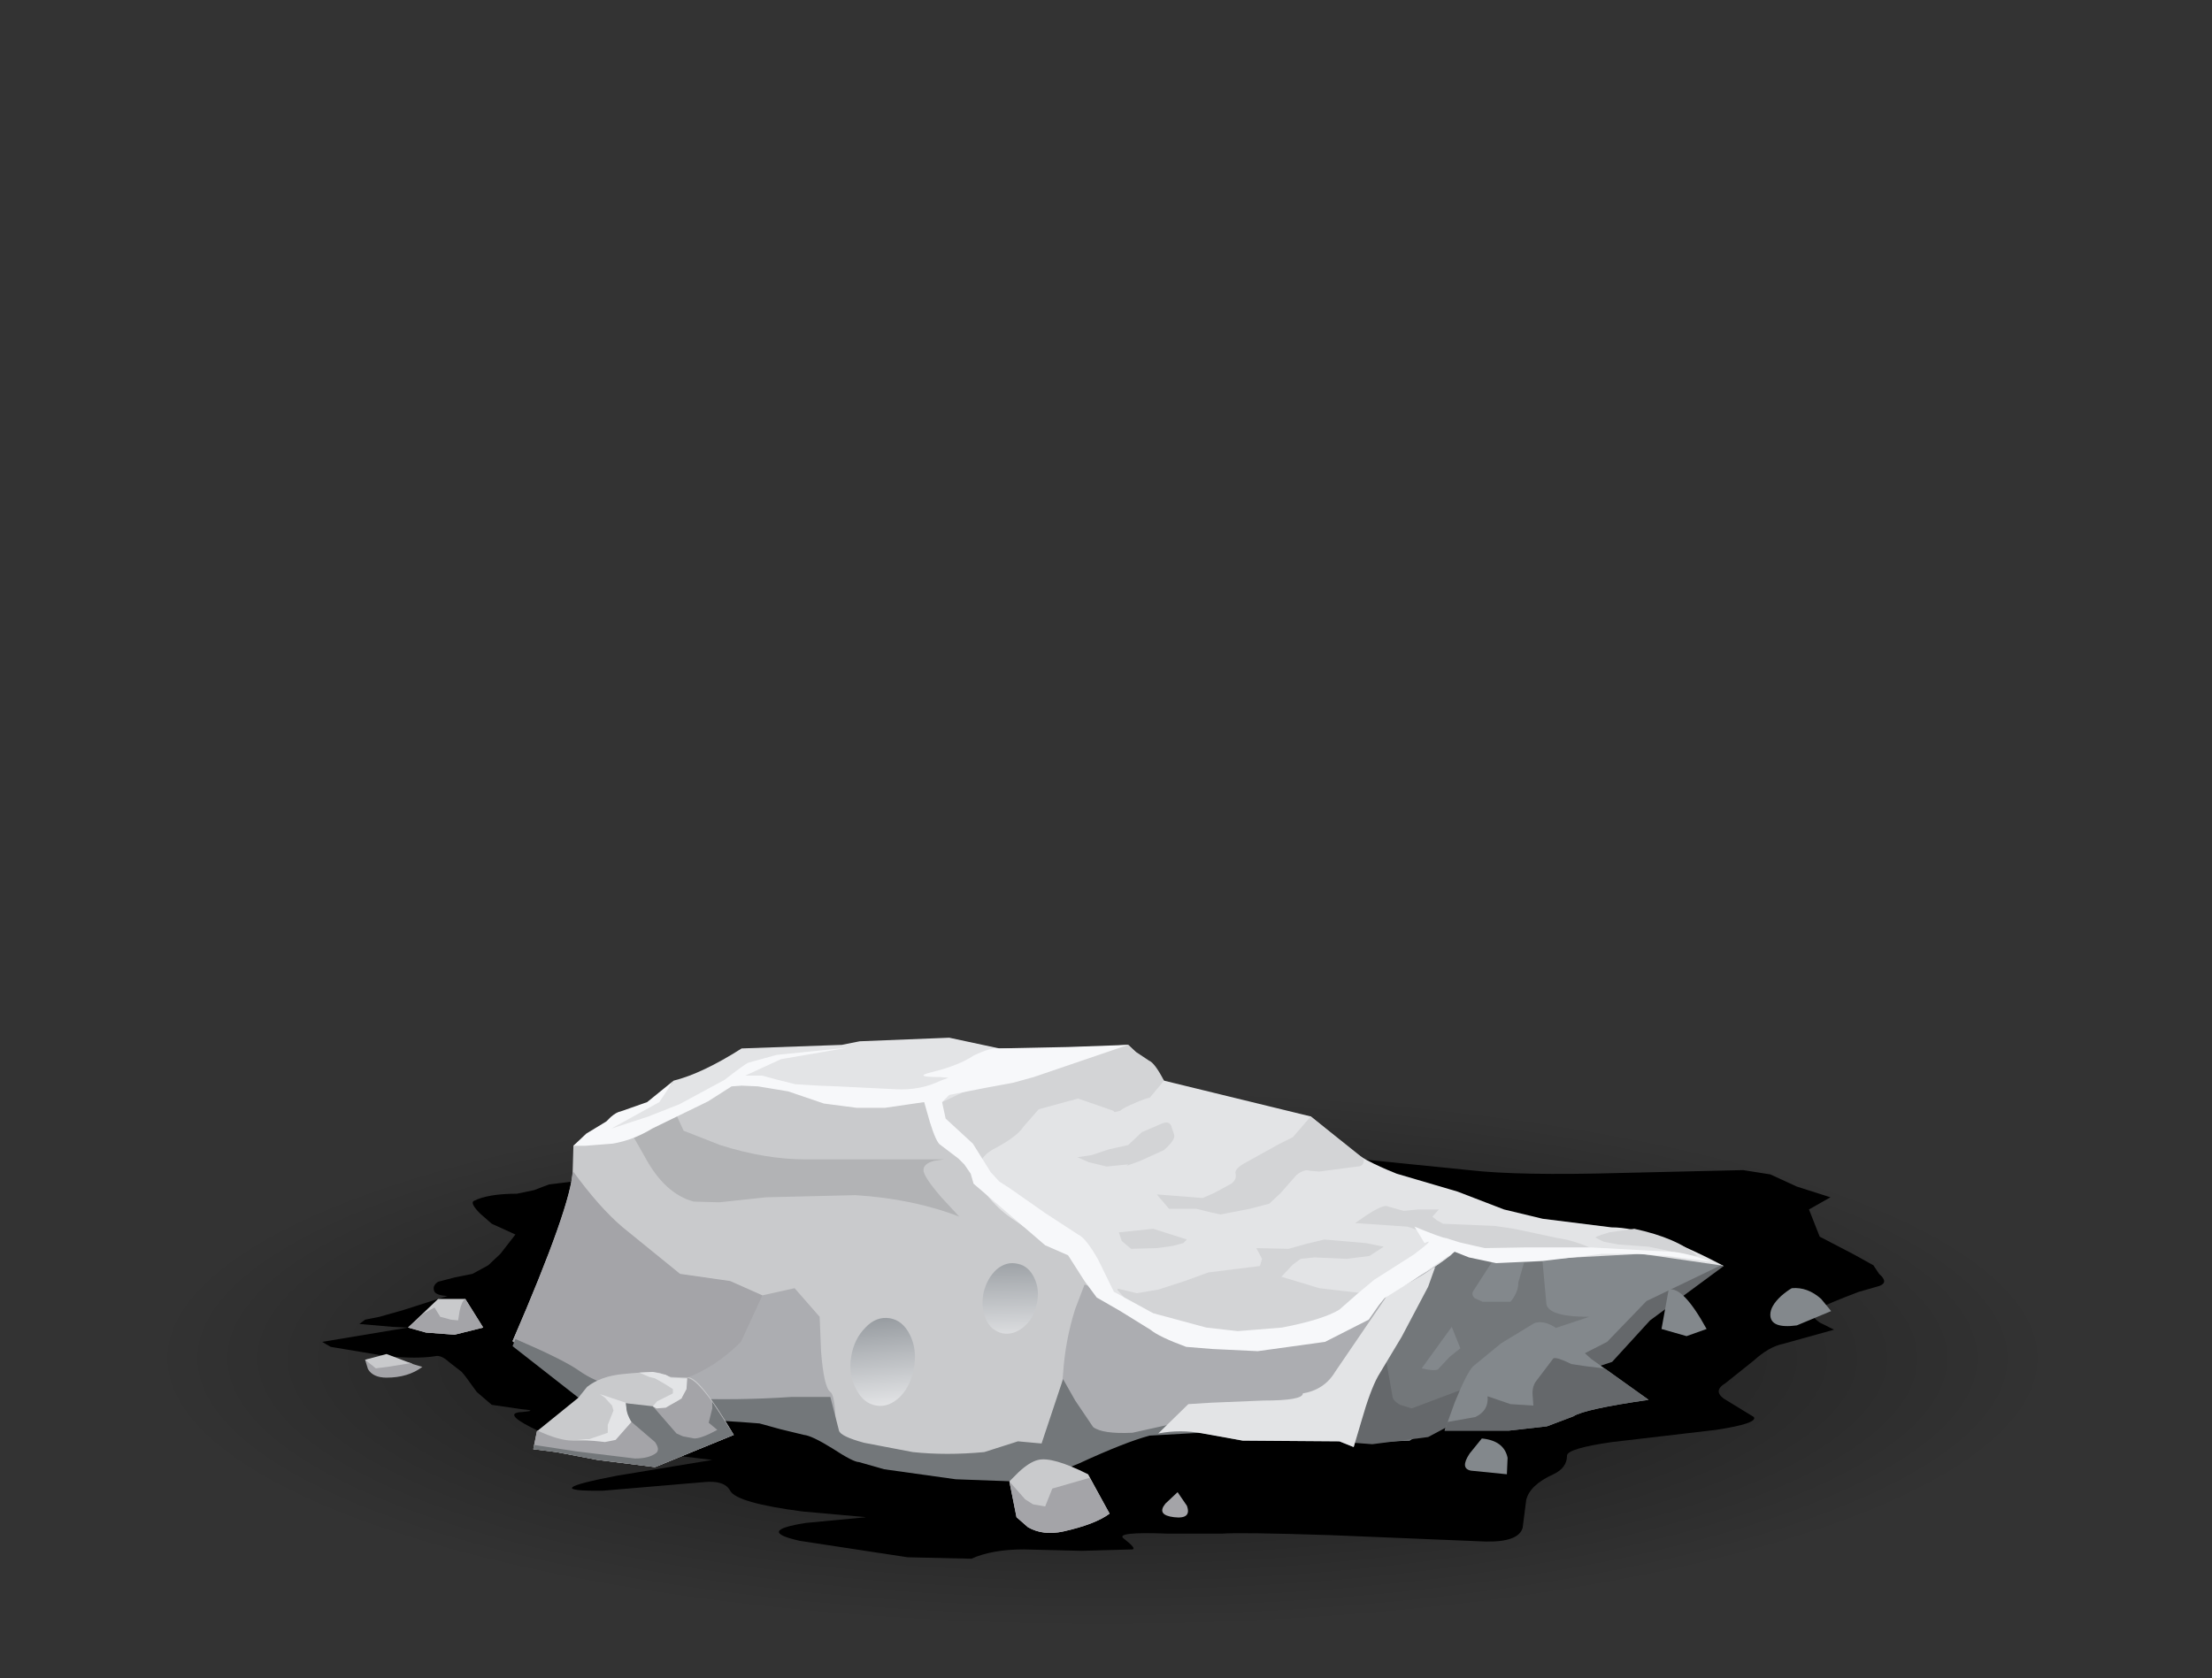 <?xml version="1.0" encoding="UTF-8" standalone="no"?>
<svg xmlns:xlink="http://www.w3.org/1999/xlink" height="117.25px" width="154.5px" xmlns="http://www.w3.org/2000/svg">
  <rect width="100%" height="100%" fill="#333333" stroke="none"/>
  <g transform="matrix(1.0, 0.0, 0.0, 1.0, 0.0, 0.0)">
    <use height="44.75" transform="matrix(1.0, 0.0, 0.0, 1.0, 0.0, 72.25)" width="154.5" xlink:href="#sprite0"/>
    <use height="29.35" transform="matrix(1.0, 0.0, 0.0, 1.0, 22.5, 79.7)" width="109.1" xlink:href="#sprite1"/>
    <use height="34.6" transform="matrix(1.0, 0.0, 0.0, 1.0, 25.5, 72.5)" width="102.4" xlink:href="#shape2"/>
  </g>
  <defs>
    <g id="sprite0" transform="matrix(1.0, 0.0, 0.0, 1.0, 0.0, 0.0)">
      <use height="44.75" transform="matrix(1.0, 0.0, 0.0, 1.0, 0.0, 0.0)" width="154.5" xlink:href="#shape0"/>
    </g>
    <g id="shape0" transform="matrix(1.0, 0.0, 0.0, 1.0, 0.0, 0.0)">
      <path d="M135.6 7.75 Q144.6 10.8 149.45 14.45 154.5 18.3 154.5 22.4 154.5 31.65 131.85 38.2 109.25 44.75 77.25 44.75 45.25 44.75 22.6 38.2 0.0 31.65 0.0 22.4 0.0 13.15 22.6 6.55 45.25 0.0 77.25 0.0 L99.35 0.95 Q102.65 3.3 105.2 1.55 L117.35 3.3 Q123.7 8.45 135.6 7.75" fill="url(#gradient0)" fill-rule="evenodd" stroke="none"/>
    </g>
    <radialGradient cx="0" cy="0" gradientTransform="matrix(0.081, 0.0, 0.0, -0.023, 77.0, 22.65)" gradientUnits="userSpaceOnUse" id="gradient0" r="819.2" spreadMethod="pad">
      <stop offset="0.0" stop-color="#000000" stop-opacity="0.62"/>
      <stop offset="1.0" stop-color="#000000" stop-opacity="0.0"/>
    </radialGradient>
    <g id="sprite1" transform="matrix(1.0, 0.0, 0.0, 1.0, 0.0, 0.0)">
      <use height="29.35" transform="matrix(1.0, 0.0, 0.0, 1.0, 0.0, 0.0)" width="109.1" xlink:href="#shape1"/>
    </g>
    <g id="shape1" transform="matrix(1.0, 0.0, 0.0, 1.0, 0.0, 0.0)">
      <path d="M103.0 3.2 L105.35 3.95 103.85 4.8 104.6 6.7 107.0 7.95 108.35 8.7 108.75 9.3 Q109.45 9.9 108.75 10.15 L107.35 10.55 Q105.35 11.3 104.35 11.8 103.75 12.1 104.6 12.7 L105.6 13.2 102.0 14.2 Q101.05 14.4 100.0 15.35 L98.0 16.95 Q97.0 17.55 98.2 18.2 L100.0 19.3 Q100.3 19.75 97.35 20.2 L90.1 21.05 Q86.95 21.5 86.95 22.0 86.95 22.85 86.0 23.3 84.35 24.05 84.1 25.1 L83.85 27.05 Q83.55 28.05 81.25 28.0 L70.35 27.55 Q64.05 27.35 62.85 27.45 L59.1 27.45 Q55.3 27.3 56.0 27.8 56.9 28.5 56.6 28.55 L53.05 28.65 49.0 28.55 Q46.8 28.55 45.35 29.2 L40.9 29.1 33.35 27.95 Q30.25 27.25 33.8 26.7 L38.0 26.3 33.55 25.9 Q28.95 25.3 28.5 24.45 28.1 23.7 26.65 23.85 L19.6 24.45 Q14.85 24.5 20.6 23.4 L27.25 22.3 18.1 21.2 Q16.5 21.0 14.55 20.0 12.6 19.0 14.0 18.95 15.15 18.85 13.9 18.75 L11.85 18.45 10.8 17.55 10.0 16.45 9.75 16.15 8.85 15.45 Q8.3 14.95 7.9 15.05 6.7 15.25 4.5 15.05 L0.6 14.4 0.0 14.05 6.0 13.05 4.9 13.0 2.6 12.8 3.0 12.5 4.0 12.3 5.6 11.85 8.1 11.05 8.75 10.85 Q8.0 10.8 7.85 10.55 7.65 10.15 8.1 9.85 L9.25 9.55 10.5 9.3 11.6 8.7 12.45 7.9 13.5 6.55 11.85 5.8 11.05 5.1 Q10.3 4.35 10.6 4.2 11.6 3.7 13.6 3.7 L14.8 3.45 15.85 3.05 22.75 2.2 Q26.85 2.05 32.25 2.05 L37.15 1.65 45.5 1.05 54.2 0.3 60.25 0.05 80.1 2.05 Q83.55 2.45 90.7 2.25 L99.25 2.05 101.15 2.35 103.0 3.2" fill="#000000" fill-rule="evenodd" stroke="none"/>
    </g>
    <g id="shape2" transform="matrix(1.0, 0.0, 0.0, 1.0, -25.5, -72.5)">
      <path d="M107.3 89.25 L103.2 88.9 100.25 88.5 Q91.3 94.75 88.8 95.75 87.2 96.4 80.95 96.9 L73.8 97.25 Q72.9 97.25 60.45 91.3 L45.8 84.25 Q43.75 83.3 41.7 81.6 L40.05 80.05 41.5 78.95 Q43.2 77.8 44.3 77.5 46.05 77.0 47.05 75.5 49.05 75.0 51.8 73.25 L58.8 73.0 60.05 72.75 66.3 72.5 69.8 73.25 75.3 73.25 78.8 73.0 81.3 75.5 91.55 78.0 94.3 80.25 Q95.05 81.0 97.55 82.0 L101.8 83.25 105.05 84.5 107.75 85.15 112.55 85.75 Q115.3 85.75 120.4 88.45 L113.8 88.75 107.3 89.25" fill="#e3e4e6" fill-rule="evenodd" stroke="none"/>
      <path d="M101.35 87.7 L101.6 87.45 101.95 87.55 109.1 87.9 114.65 87.6 120.15 88.4 120.3 88.45 117.4 90.25 113.85 93.05 112.1 94.7 Q107.65 96.8 105.05 97.35 103.4 97.65 100.75 99.2 L98.45 100.65 94.55 100.8 89.35 94.1 91.95 93.55 Q94.8 92.75 96.15 90.8 L96.25 90.7 Q99.15 89.4 101.35 87.7" fill="#83888c" fill-rule="evenodd" stroke="none"/>
      <path d="M107.75 88.1 L107.75 88.25 108.0 91.0 Q108.0 92.0 111.0 92.0 L105.75 93.75 107.4 94.35 110.8 95.3 Q106.75 97.0 105.05 97.35 103.4 97.65 100.75 99.2 L98.45 100.65 94.55 100.8 89.35 94.1 91.95 93.55 Q94.8 92.75 96.15 90.8 L96.25 90.7 Q99.15 89.4 101.35 87.7 L101.6 87.45 101.95 87.55 Q104.6 88.5 107.75 88.1" fill="#73777a" fill-rule="evenodd" stroke="none"/>
      <path d="M104.25 88.1 L106.45 88.2 106.05 89.6 Q106.05 90.3 105.5 90.95 L103.55 90.95 103.0 90.7 Q102.75 90.45 102.9 90.2 L104.25 88.1" fill="#83888c" fill-rule="evenodd" stroke="none"/>
      <path d="M101.4 92.7 L102.0 94.2 101.25 94.8 100.5 95.6 Q100.4 95.85 99.3 95.6 L101.4 92.7" fill="#83888c" fill-rule="evenodd" stroke="none"/>
      <path d="M103.25 96.65 L103.9 96.05 Q104.75 95.4 106.0 95.4 L110.0 94.9 112.25 93.75 115.0 90.9 120.2 88.4 120.4 88.45 115.25 92.25 112.6 95.15 107.0 97.0 104.25 98.0 99.75 100.4 95.85 100.9 94.55 100.8 94.5 98.9 96.5 93.25 97.25 97.5 Q97.25 97.85 97.8 98.15 L98.6 98.4 103.25 96.65" fill="#65686b" fill-rule="evenodd" stroke="none"/>
      <path d="M96.25 90.7 Q98.2 89.85 100.2 88.5 L99.75 89.6 97.9 93.1 96.25 95.8 Q95.7 96.85 95.1 98.9 L94.55 100.8 93.55 100.4 86.8 100.35 83.85 99.8 80.3 99.95 Q78.55 100.4 75.35 101.9 L72.15 103.25 66.75 103.0 61.75 102.35 60.0 101.85 58.15 100.9 Q56.7 100.0 56.15 99.95 L54.5 99.55 52.8 99.1 53.35 99.1 51.75 99.0 47.75 98.9 44.5 98.6 41.65 98.05 40.4 97.35 35.8 93.7 Q39.95 84.15 40.0 81.8 L40.05 80.05 44.05 79.0 47.35 77.6 50.45 75.9 Q51.8 75.15 53.6 75.55 L56.7 76.6 64.85 76.85 Q65.65 79.5 67.6 81.15 68.65 83.75 70.7 85.15 L73.05 86.75 Q74.25 87.5 75.6 87.75 L75.0 87.7 75.4 88.6 Q76.1 89.85 77.7 91.1 83.75 95.75 91.95 93.55 94.8 92.75 96.15 90.8 L96.25 90.7" fill="#c9cacc" fill-rule="evenodd" stroke="none"/>
      <path d="M51.0 89.5 L53.25 90.5 54.25 96.0 Q53.2 97.65 51.75 99.0 L47.75 98.9 44.5 98.6 41.65 98.05 40.4 97.35 35.8 93.7 Q39.9 84.2 40.0 81.8 41.85 84.35 43.5 85.75 L47.5 89.0 51.0 89.5" fill="#a4a4a8" fill-rule="evenodd" stroke="none"/>
      <path d="M96.25 90.7 L99.95 88.7 100.15 88.7 99.75 89.6 97.9 93.1 96.25 95.8 Q95.7 96.85 95.1 98.9 L94.55 100.8 93.55 100.4 86.8 100.35 83.85 99.8 80.3 99.95 Q78.55 100.4 75.35 101.9 L72.15 103.25 72.1 103.2 73.75 101.5 74.25 96.0 Q74.4 93.65 75.1 91.45 L75.75 89.75 76.4 89.95 77.7 91.1 Q83.75 95.75 91.95 93.55 94.8 92.75 96.15 90.8 L96.25 90.7" fill="#acadb1" fill-rule="evenodd" stroke="none"/>
      <path d="M65.95 81.0 L65.25 81.1 Q64.5 81.3 64.5 81.75 64.5 82.2 65.75 83.65 L67.0 85.0 Q63.75 83.75 59.75 83.5 L53.5 83.65 50.25 84.0 48.45 83.95 Q46.4 83.4 45.0 80.75 L44.0 79.0 44.05 79.0 47.15 77.7 47.75 79.0 50.3 80.0 Q53.45 81.0 56.25 81.0 L65.95 81.0" fill="#b2b3b5" fill-rule="evenodd" stroke="none"/>
      <path d="M48.0 96.25 Q50.0 95.5 51.75 93.75 L53.25 90.5 55.5 90.0 57.25 92.0 57.35 94.45 Q57.55 96.95 58.0 97.25 58.45 97.6 58.35 101.05 56.65 100.0 56.15 99.95 L54.5 99.55 52.8 99.1 53.35 99.1 51.75 99.0 47.75 98.9 44.5 98.6 41.65 98.05 40.4 97.35 43.45 97.1 48.0 96.25" fill="#acadb1" fill-rule="evenodd" stroke="none"/>
      <path d="M96.0 92.35 Q97.25 91.85 96.85 93.1 L94.55 101.1 93.55 100.7 86.8 100.65 83.85 100.1 80.3 100.3 Q78.6 100.75 75.35 102.25 L72.15 103.55 66.75 103.35 61.75 102.65 60.0 102.15 Q59.6 102.15 58.15 101.2 56.7 100.3 56.15 100.25 L54.5 99.85 53.05 99.45 51.75 99.35 44.5 98.9 41.65 98.35 40.4 97.65 35.8 94.05 36.0 93.55 Q39.25 94.95 40.35 95.7 41.6 96.6 43.0 96.85 L43.8 97.25 47.6 97.7 Q51.6 97.85 55.25 97.6 L58.0 97.6 58.6 99.95 Q58.7 100.35 60.35 100.8 L63.75 101.45 Q66.1 101.7 68.75 101.45 L71.1 100.7 72.75 100.85 74.25 96.35 75.1 97.85 76.35 99.7 Q77.0 100.2 79.1 100.1 L82.25 99.4 87.1 99.65 92.0 99.15 94.1 96.5 95.5 94.25 95.3 93.5 Q95.2 92.65 96.0 92.35" fill="#73777a" fill-rule="evenodd" stroke="none"/>
      <path d="M97.0 90.35 Q98.7 89.55 100.25 88.5 L99.75 89.9 97.9 93.4 96.25 96.15 Q95.7 97.15 95.1 99.25 L94.55 101.1 93.55 100.7 86.8 100.65 84.0 100.15 Q82.45 99.85 80.9 100.15 L83.0 98.1 84.6 98.0 88.25 97.85 Q91.0 97.85 91.0 97.35 92.5 97.1 93.25 95.85 L97.0 90.35" fill="#e3e4e6" fill-rule="evenodd" stroke="none"/>
      <path d="M63.85 95.5 Q63.65 96.75 62.9 97.55 62.1 98.35 61.2 98.2 60.3 98.05 59.8 97.05 59.25 96.05 59.45 94.8 59.65 93.55 60.45 92.75 61.2 91.95 62.15 92.1 63.05 92.25 63.55 93.25 64.05 94.25 63.85 95.5" fill="url(#gradient1)" fill-rule="evenodd" stroke="none"/>
      <path d="M72.4 91.15 Q72.2 92.15 71.45 92.75 70.75 93.3 70.0 93.15 69.2 92.95 68.85 92.15 68.5 91.3 68.7 90.3 68.95 89.3 69.6 88.7 70.3 88.1 71.1 88.3 71.85 88.45 72.25 89.3 72.65 90.15 72.4 91.15" fill="url(#gradient2)" fill-rule="evenodd" stroke="none"/>
      <path d="M51.25 100.25 L45.75 102.5 41.75 102.0 38.85 101.45 37.25 101.25 37.5 100.0 40.4 97.65 41.0 96.9 Q41.95 96.15 43.5 96.0 46.0 95.75 46.25 96.0 L46.85 96.2 48.0 96.25 Q48.75 96.0 51.25 100.25" fill="#c9cacc" fill-rule="evenodd" stroke="none"/>
      <path d="M76.0 103.0 L77.5 105.75 Q76.5 106.5 74.25 107.0 72.85 107.3 71.8 106.7 L71.0 106.0 70.5 103.5 71.15 102.85 Q71.9 102.15 72.5 102.0 73.5 101.75 76.0 103.0" fill="#c9cacc" fill-rule="evenodd" stroke="none"/>
      <path d="M32.5 90.75 L33.75 92.75 31.75 93.25 29.75 93.1 28.5 92.75 30.6 90.75 32.5 90.75" fill="#c9cacc" fill-rule="evenodd" stroke="none"/>
      <path d="M109.05 93.05 L111.15 94.95 115.15 97.8 Q110.65 98.45 109.9 98.95 L108.05 99.65 105.4 99.95 100.9 99.95 101.6 98.0 Q102.45 95.9 102.9 95.45 L104.85 93.85 107.15 92.45 Q107.95 92.15 109.05 93.05" fill="#83888c" fill-rule="evenodd" stroke="none"/>
      <path d="M116.55 90.1 Q117.55 89.85 119.2 92.85 L117.8 93.35 116.05 92.85 116.55 90.1" fill="#83888c" fill-rule="evenodd" stroke="none"/>
      <path d="M125.15 90.0 Q126.25 89.9 127.2 90.75 L127.9 91.6 125.5 92.6 Q123.65 92.85 123.65 91.85 123.65 91.25 124.4 90.55 124.8 90.2 125.15 90.0" fill="#83888c" fill-rule="evenodd" stroke="none"/>
      <path d="M103.5 100.5 Q105.05 100.65 105.3 101.85 L105.25 103.0 102.75 102.75 Q101.95 102.6 102.65 101.55 L103.5 100.5" fill="#83888c" fill-rule="evenodd" stroke="none"/>
      <path d="M82.25 104.25 L82.9 105.2 Q83.25 106.15 82.0 106.0 80.75 105.85 81.4 105.05 L82.25 104.25" fill="#a4a4a8" fill-rule="evenodd" stroke="none"/>
      <path d="M27.0 94.75 L29.5 95.5 Q28.5 96.25 27.0 96.25 26.05 96.25 25.7 95.65 L25.5 95.0 27.0 94.75" fill="#a4a4a8" fill-rule="evenodd" stroke="none"/>
      <path d="M48.0 96.25 L48.25 96.35 Q49.2 96.85 51.25 100.25 L45.75 102.5 41.75 102.0 38.85 101.45 37.25 101.25 37.5 100.0 37.55 99.95 Q39.05 100.65 40.0 100.65 L42.6 100.65 44.0 99.25 43.35 98.0 45.1 98.25 Q46.5 98.5 47.6 97.7 L48.0 96.25" fill="#a4a4a8" fill-rule="evenodd" stroke="none"/>
      <path d="M50.1 99.9 L49.5 99.4 49.75 98.4 49.75 97.95 51.25 100.25 45.75 102.5 41.75 102.0 38.85 101.45 37.25 101.25 37.3 100.95 40.25 101.4 44.35 101.9 Q45.35 101.9 45.85 101.5 46.1 101.25 45.75 100.75 L44.0 99.25 43.35 98.0 45.6 98.25 47.25 100.15 47.7 100.35 48.5 100.5 Q49.0 100.5 50.1 99.9" fill="#73777a" fill-rule="evenodd" stroke="none"/>
      <path d="M45.35 96.2 L44.65 95.9 45.6 95.85 46.5 96.05 46.85 96.25 47.65 96.3 48.0 96.3 47.95 97.05 47.6 97.7 46.5 98.35 45.85 98.4 45.6 98.25 45.9 97.9 47.0 97.35 47.0 97.05 46.45 96.7 45.75 96.3 45.35 96.2" fill="#e3e4e6" fill-rule="evenodd" stroke="none"/>
      <path d="M43.7 98.0 L43.75 98.35 Q43.75 98.75 44.1 99.35 L43.0 100.6 42.25 100.75 40.35 100.55 41.15 100.55 42.45 100.1 42.45 99.55 42.85 98.55 42.75 98.2 42.25 97.65 41.9 97.4 43.7 98.0" fill="#e3e4e6" fill-rule="evenodd" stroke="none"/>
      <path d="M73.0 105.25 L73.5 104.0 76.1 103.25 77.5 105.75 Q76.5 106.5 74.25 107.0 72.85 107.3 71.8 106.7 L71.0 106.0 70.5 103.5 71.6 104.75 72.15 105.1 73.0 105.25" fill="#a4a4a8" fill-rule="evenodd" stroke="none"/>
      <path d="M29.75 93.1 L28.5 92.75 29.6 91.75 30.35 91.35 30.75 92.0 31.5 92.2 32.0 92.25 32.1 91.6 Q32.25 90.9 32.5 90.75 L33.75 92.75 31.75 93.25 29.75 93.1" fill="#a4a4a8" fill-rule="evenodd" stroke="none"/>
      <path d="M25.5 95.0 L27.0 94.6 28.45 95.15 Q29.1 95.35 28.6 95.25 L27.05 95.5 26.25 95.6 25.5 95.0" fill="#c9cacc" fill-rule="evenodd" stroke="none"/>
      <path d="M112.0 95.6 L112.15 95.65 115.15 97.8 Q110.65 98.45 109.9 98.95 L108.05 99.65 105.4 99.95 100.9 99.95 101.1 99.35 103.05 99.0 Q104.0 98.55 103.9 97.55 L105.5 98.1 107.1 98.2 107.05 97.5 Q107.0 96.95 107.25 96.55 L108.5 94.9 Q108.75 94.8 109.75 95.3 L110.75 95.45 112.0 95.6" fill="#65686b" fill-rule="evenodd" stroke="none"/>
      <path d="M78.8 73.0 L79.35 73.5 80.25 74.1 Q80.65 74.25 81.3 75.5 L80.3 76.7 Q80.1 76.7 79.3 77.05 78.45 77.4 78.25 77.6 L77.85 77.7 77.75 77.6 75.3 76.75 72.55 77.5 71.5 78.7 Q71.05 79.4 69.55 80.2 68.75 80.6 68.5 81.15 L68.4 81.6 66.8 80.1 65.9 79.45 65.55 77.85 65.8 77.0 67.4 76.25 70.55 75.35 73.9 74.35 78.8 73.0" fill="#d3d4d6" fill-rule="evenodd" stroke="none"/>
      <path d="M95.25 80.95 Q95.3 81.5 94.8 81.5 L92.15 81.85 91.5 81.8 Q91.1 81.65 90.55 82.1 L89.45 83.35 88.65 84.1 87.3 84.45 85.25 84.85 84.55 84.7 83.55 84.45 81.65 84.45 80.8 83.45 84.0 83.7 84.8 83.35 86.0 82.7 Q86.4 82.4 86.3 82.0 86.2 81.65 87.05 81.2 L89.3 79.95 90.3 79.45 91.55 78.0 95.25 80.95" fill="#d3d4d6" fill-rule="evenodd" stroke="none"/>
      <path d="M103.25 85.6 L104.4 85.65 105.75 85.85 107.4 86.2 108.8 86.5 Q110.25 86.7 111.95 87.6 L109.15 87.6 104.55 87.25 102.25 87.1 99.8 86.2 98.3 85.7 94.65 85.45 95.45 84.9 Q96.35 84.3 96.8 84.25 L98.05 84.6 99.05 84.5 100.5 84.5 100.05 85.0 100.35 85.25 100.8 85.5 103.25 85.6" fill="#d3d4d6" fill-rule="evenodd" stroke="none"/>
      <path d="M88.0 88.45 L88.15 87.95 87.75 87.2 90.0 87.25 91.25 86.9 92.5 86.6 95.4 86.85 96.65 87.1 95.65 87.75 94.05 87.95 91.8 87.85 90.85 87.95 90.3 88.35 89.5 89.2 92.15 90.0 95.15 90.35 94.75 91.1 Q91.4 92.45 90.4 92.95 L86.05 93.45 84.05 93.3 82.05 92.95 Q80.3 92.7 78.25 90.35 77.9 90.0 78.15 90.05 L79.4 90.35 80.9 90.1 82.75 89.5 84.4 88.9 88.0 88.45" fill="#d3d4d6" fill-rule="evenodd" stroke="none"/>
      <path d="M82.9 86.6 L82.65 86.85 81.9 87.05 80.8 87.2 79.0 87.25 78.35 86.7 78.15 86.1 80.55 85.85 82.9 86.6" fill="#d3d4d6" fill-rule="evenodd" stroke="none"/>
      <path d="M81.15 78.5 Q81.65 78.3 81.8 78.65 L82.0 79.25 Q82.15 79.6 81.3 80.35 L79.65 81.1 78.7 81.45 78.8 81.35 77.3 81.5 76.05 81.2 75.25 80.85 76.25 80.7 77.45 80.3 78.8 80.0 79.75 79.1 81.15 78.5" fill="#d3d4d6" fill-rule="evenodd" stroke="none"/>
      <path d="M114.15 85.85 Q117.15 86.5 118.55 87.75 L118.0 87.7 115.15 87.1 113.05 86.95 112.0 86.75 111.5 86.5 Q111.2 86.45 112.4 86.1 L114.15 85.85" fill="#d3d4d6" fill-rule="evenodd" stroke="none"/>
      <path d="M101.95 86.8 L103.7 87.2 106.55 87.15 111.1 87.15 113.85 87.3 116.6 87.45 Q117.7 87.45 120.4 88.45 L119.5 88.15 116.45 87.75 114.3 87.6 111.95 87.6 107.75 88.1 104.5 88.25 102.6 87.85 101.6 87.45 98.7 89.45 96.7 90.7 96.3 91.2 95.6 92.2 92.55 93.75 87.85 94.4 84.7 94.25 82.85 94.1 Q80.95 93.4 80.35 92.9 L78.25 91.6 76.6 90.65 75.75 89.5 74.6 87.7 73.0 87.0 68.0 82.7 67.8 82.0 67.35 81.35 66.95 80.95 65.7 80.0 Q65.4 79.85 64.95 78.4 L64.55 77.0 61.8 77.4 59.85 77.4 57.55 77.1 55.05 76.25 52.95 75.9 51.8 75.85 51.1 75.9 49.45 76.95 45.55 78.85 Q44.25 79.65 42.8 79.9 L40.9 80.05 40.05 80.05 40.95 79.2 42.35 78.35 42.65 78.05 Q43.05 77.7 43.35 77.65 L45.2 77.0 47.05 75.5 46.05 77.0 42.7 78.85 45.3 78.0 47.45 77.15 50.6 75.45 Q51.95 74.4 52.25 74.25 L54.25 73.7 59.2 73.2 57.75 73.45 54.55 74.0 52.05 75.15 53.25 75.15 54.15 75.4 55.55 75.75 57.2 75.85 58.5 75.9 62.55 76.1 Q64.25 76.2 65.7 75.5 L66.25 75.3 65.7 75.25 Q63.65 75.25 65.1 74.9 66.95 74.45 68.0 73.75 69.25 73.15 69.8 73.25 L74.6 73.15 78.8 73.0 72.2 75.25 70.75 75.65 68.85 76.0 66.3 76.5 65.8 77.0 66.05 78.15 67.95 79.9 69.2 81.9 69.8 82.55 70.5 83.0 73.0 84.75 75.3 86.25 Q75.85 86.5 76.7 88.0 L77.8 90.25 80.55 91.75 84.25 92.75 86.45 93.0 89.55 92.75 Q92.4 92.2 93.55 91.5 L94.8 90.4 96.0 89.4 98.75 87.65 Q100.35 86.45 99.5 86.85 L98.8 85.7 Q100.75 86.5 101.0 86.5 L101.95 86.8" fill="#f7f8fa" fill-rule="evenodd" stroke="none"/>
    </g>
    <linearGradient gradientTransform="matrix(4.0E-4, 0.004, 0.004, -4.0E-4, 61.65, 94.95)" gradientUnits="userSpaceOnUse" id="gradient1" spreadMethod="pad" x1="-819.2" x2="819.2">
      <stop offset="0.0" stop-color="#92979c"/>
      <stop offset="1.0" stop-color="#e3e4e6"/>
    </linearGradient>
    <linearGradient gradientTransform="matrix(1.0E-4, 0.004, 0.004, -1.0E-4, 70.55, 90.55)" gradientUnits="userSpaceOnUse" id="gradient2" spreadMethod="pad" x1="-819.2" x2="819.2">
      <stop offset="0.0" stop-color="#92979c"/>
      <stop offset="1.0" stop-color="#e3e4e6"/>
    </linearGradient>
  </defs>
</svg>
